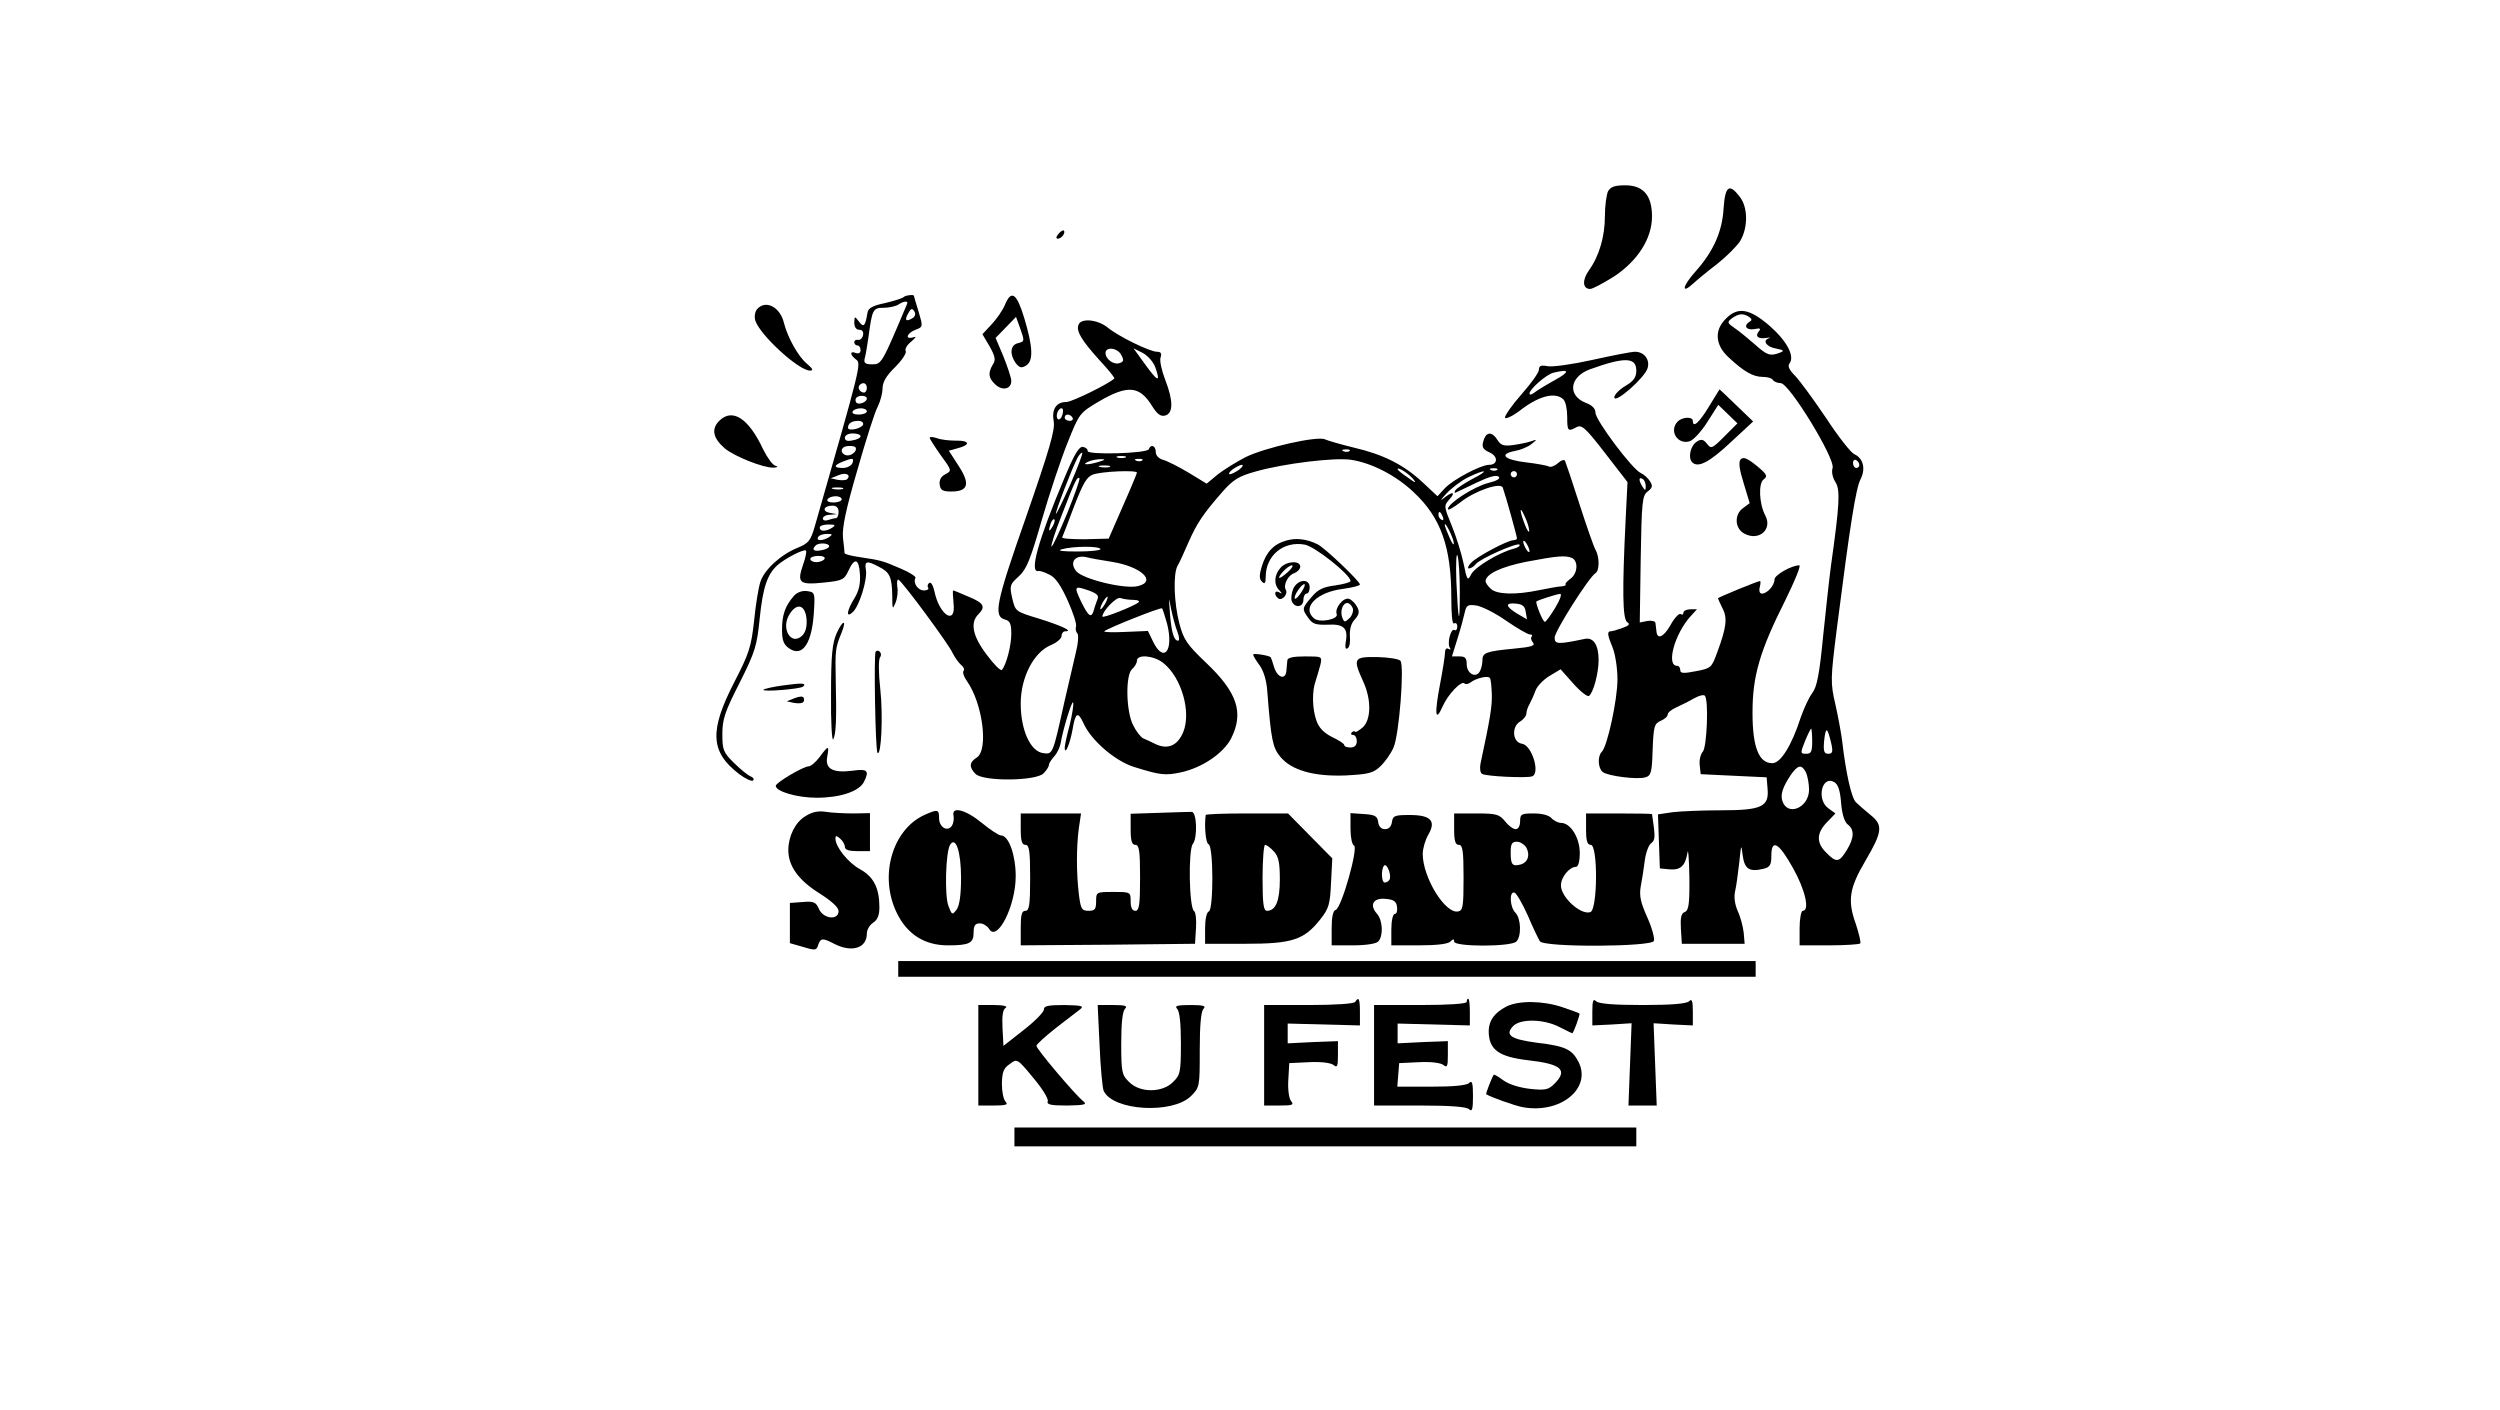 <?xml version="1.0" standalone="no"?>
<!DOCTYPE svg PUBLIC "-//W3C//DTD SVG 20010904//EN"
 "http://www.w3.org/TR/2001/REC-SVG-20010904/DTD/svg10.dtd">
<svg version="1.0" xmlns="http://www.w3.org/2000/svg"
 width="796pt" height="449pt" viewBox="0 0 796 449"
 preserveAspectRatio="xMidYMid meet">

<g transform="translate(0,449) scale(0.1,-0.1)"
fill="#000000" stroke="none">
<path d="M5120 3881 c-5 -11 -10 -46 -10 -79 0 -65 -18 -127 -51 -173 -22 -31
-20 -59 4 -59 8 0 41 18 75 39 76 50 122 121 122 192 0 67 -28 99 -85 99 -34
0 -47 -5 -55 -19z"/>
<path d="M5488 3828 c-4 -75 -32 -138 -90 -203 -42 -47 -46 -74 -6 -37 13 12
47 40 76 62 29 23 62 56 73 73 25 43 25 107 -2 141 -33 43 -46 34 -51 -36z"/>
<path d="M3370 3745 c-8 -9 -8 -15 -2 -15 12 0 26 19 19 26 -2 2 -10 -2 -17
-11z"/>
<path d="M2877 3544 c-4 -4 -30 -12 -59 -19 -39 -8 -54 -16 -56 -31 -7 -43
-12 -48 -27 -28 -14 18 -14 18 -15 -3 0 -14 6 -23 16 -23 10 0 14 -7 12 -17
-2 -10 -10 -17 -16 -15 -7 1 -12 -2 -12 -8 0 -5 5 -10 10 -10 6 0 10 -7 10
-15 0 -9 -6 -12 -15 -9 -20 8 -19 -6 1 -21 17 -12 14 -23 -132 -532 -13 -45
-20 -53 -54 -67 -53 -21 -107 -70 -119 -109 -6 -18 -15 -73 -20 -124 -9 -82
-16 -104 -62 -193 -81 -157 -78 -224 15 -295 20 -15 40 -24 44 -20 4 4 0 10
-8 13 -8 3 -32 22 -52 42 -35 34 -38 42 -38 93 0 47 8 71 55 163 50 100 55
117 64 206 10 97 24 140 57 169 24 21 84 52 90 46 3 -2 -1 -23 -9 -45 -20 -58
-12 -65 65 -57 60 6 66 9 79 37 20 44 34 40 37 -10 2 -30 -3 -53 -17 -76 -25
-40 -28 -65 -7 -46 21 16 49 106 43 136 -5 28 3 30 42 9 34 -17 41 -32 42 -93
0 -42 1 -44 10 -22 6 14 9 37 6 52 -2 15 0 25 4 22 15 -9 161 -207 172 -233 7
-14 19 -31 27 -38 8 -6 12 -15 8 -19 -4 -4 1 -19 11 -33 50 -71 69 -219 31
-243 -24 -15 -25 -31 -4 -52 24 -25 195 -23 217 2 10 10 17 22 17 27 0 5 8 17
17 27 9 10 18 29 20 41 7 43 37 141 40 130 2 -6 -3 -38 -11 -71 -9 -33 -16
-66 -16 -73 1 -26 17 14 25 58 9 55 17 59 35 20 24 -54 100 -120 161 -139 83
-26 99 -28 150 -17 67 15 134 60 159 108 41 82 20 146 -80 241 -61 58 -71 73
-85 125 -17 66 -20 156 -6 183 6 9 21 43 35 75 27 61 46 90 110 163 32 36 50
48 105 63 88 25 250 45 303 37 65 -10 142 -49 199 -103 87 -81 120 -175 120
-336 0 -55 3 -86 9 -82 6 3 10 -1 10 -10 0 -9 -4 -14 -9 -11 -11 7 -24 -41
-15 -56 4 -6 3 -8 -4 -4 -6 4 -11 -1 -11 -11 0 -10 -7 -56 -16 -102 -18 -94
-15 -123 8 -71 17 39 60 84 70 74 4 -4 12 -2 19 3 18 14 57 23 62 14 3 -4 5
-27 6 -52 1 -38 -5 -76 -36 -220 -3 -15 -1 -30 5 -33 12 -8 140 -14 159 -8 27
9 0 99 -32 104 -30 4 -34 53 -7 70 12 7 21 19 21 26 0 7 4 20 10 30 5 9 14 29
19 43 5 14 25 35 45 47 l35 21 40 -45 c22 -25 45 -43 50 -40 14 9 31 73 31
114 0 48 -16 73 -43 68 -86 -18 -97 -18 -97 4 0 20 109 192 130 205 13 8 13
50 1 73 -6 9 -29 76 -52 147 -23 72 -44 134 -46 138 -3 5 -13 1 -23 -8 -10 -9
-24 -14 -29 -10 -6 3 -39 9 -73 13 -68 8 -87 26 -35 36 18 3 42 13 53 22 19
15 19 16 -1 9 -11 -4 -36 -9 -57 -12 -30 -4 -39 -1 -50 16 -15 25 -33 27 -42
5 -10 -26 -7 -34 18 -45 27 -13 25 -39 -3 -39 -26 0 -115 -47 -141 -75 l-23
-25 -47 44 c-60 56 -125 89 -220 111 -41 10 -82 22 -91 26 -23 12 -192 -26
-254 -57 -27 -14 -66 -38 -87 -54 l-36 -30 -59 36 c-32 19 -68 37 -80 40 -14
4 -23 14 -23 25 0 20 -16 26 -22 9 -4 -14 -197 -19 -195 -6 1 5 -5 11 -14 13
-13 3 -28 -22 -62 -104 -82 -195 -111 -299 -80 -291 4 1 20 -4 35 -12 18 -8
36 -34 58 -83 17 -38 29 -75 26 -82 -2 -7 -1 -16 4 -21 5 -5 3 -33 -5 -64 -7
-30 -23 -100 -36 -155 -37 -168 -37 -167 -67 -163 -41 5 -72 73 -72 158 0 83
41 163 96 186 19 8 34 21 34 29 0 8 5 15 12 15 26 0 -10 17 -83 40 -76 23 -76
23 -86 65 -9 40 -8 44 21 70 25 23 37 54 73 179 24 83 61 194 82 246 38 95 38
95 102 133 90 52 128 49 168 -17 16 -25 27 -33 41 -29 26 7 26 47 0 114 -11
28 -18 60 -15 70 5 14 1 19 -11 19 -23 0 -123 49 -157 77 -32 26 -85 31 -93 9
-8 -20 9 -49 67 -113 28 -30 49 -56 47 -58 -17 -17 -135 -75 -153 -75 -32 0
-47 -23 -40 -62 5 -26 -14 -91 -88 -304 -97 -276 -105 -317 -66 -327 15 -4 19
-14 19 -45 0 -38 -16 -99 -30 -115 -4 -4 -25 17 -48 48 -45 59 -54 102 -27
129 24 24 18 36 -31 56 -25 11 -47 20 -49 20 -2 0 -1 -18 1 -40 9 -73 -45 -40
-61 38 -4 18 -11 30 -16 26 -5 -3 -7 -10 -4 -15 4 -5 -3 -9 -13 -9 -20 0 -36
25 -27 40 2 4 -19 18 -48 30 -58 25 -62 26 -129 36 -27 4 -48 9 -49 13 0 3 -2
25 -5 49 -3 32 9 89 46 216 27 95 56 186 65 202 8 16 15 42 15 57 0 20 12 41
40 68 22 22 37 45 34 51 -4 6 4 20 17 30 16 14 18 18 7 14 -28 -8 -21 13 7 24
24 9 24 10 10 57 -8 26 -15 49 -15 51 0 5 -27 2 -33 -4z m11 -22 c-80 -190
-81 -192 -111 -192 -22 0 -27 4 -24 18 3 9 8 40 12 67 12 90 14 95 49 95 17 0
38 5 46 10 18 12 33 13 28 2z m19 -44 c-22 -14 -28 -8 -16 13 9 17 13 19 20 8
5 -8 3 -16 -4 -21z m663 -118 c9 -16 8 -22 -5 -26 -18 -7 -45 12 -45 32 0 21
38 17 50 -6z m109 -41 c17 -48 7 -45 -33 11 l-37 51 30 -15 c16 -9 34 -29 40
-47z m-919 -64 c0 -8 -4 -15 -9 -15 -13 0 -22 16 -14 24 11 11 23 6 23 -9z m0
-34 c0 -12 -28 -22 -34 -12 -3 5 -3 11 1 15 9 9 33 7 33 -3z m0 -41 c0 -5 -12
-10 -26 -10 -14 0 -23 4 -19 10 3 6 15 10 26 10 10 0 19 -4 19 -10z m623 -10
c-3 -11 -9 -17 -14 -15 -10 7 -1 35 11 35 5 0 6 -9 3 -20z m32 -10 c3 -5 -1
-10 -9 -10 -9 0 -16 5 -16 10 0 6 4 10 9 10 6 0 13 -4 16 -10z m-667 -22 c-5
-13 -48 -22 -48 -10 0 14 12 22 33 22 10 0 17 -5 15 -12z m-8 -37 c0 -5 -11
-11 -25 -13 -17 -4 -25 -1 -25 8 0 8 11 14 25 14 14 0 25 -4 25 -9z m-16 -46
c-4 -8 -15 -15 -25 -15 -10 0 -19 7 -19 15 0 9 9 15 25 15 18 0 23 -4 19 -15z
m1573 -1 c-3 -3 -12 -4 -19 -1 -8 3 -5 6 6 6 11 1 17 -2 13 -5z m-889 -106
c-24 -54 -44 -95 -46 -94 -3 4 52 147 69 179 6 10 12 17 15 15 2 -2 -15 -47
-38 -100z m175 85 c-7 -2 -19 -2 -25 0 -7 3 -2 5 12 5 14 0 19 -2 13 -5z
m-869 -18 c-4 -8 -17 -15 -30 -15 -30 0 -31 8 -1 20 32 13 37 12 31 -5z m786
5 c-34 -11 -60 -11 -35 0 11 5 29 8 40 8 16 0 15 -2 -5 -8z m137 4 c-3 -3 -12
-4 -19 -1 -8 3 -5 6 6 6 11 1 17 -2 13 -5z m-104 -21 c-7 -2 -21 -2 -30 0 -10
3 -4 5 12 5 17 0 24 -2 18 -5z m413 -8 c-11 -8 -25 -15 -30 -15 -6 0 -2 7 8
15 11 8 25 15 30 15 6 0 2 -7 -8 -15z m555 -32 c10 -12 5 -11 -18 6 -18 12
-33 24 -33 27 0 9 37 -15 51 -33z m266 31 c-3 -3 -12 -4 -19 -1 -8 3 -5 6 6 6
11 1 17 -2 13 -5z m-2070 -30 c-3 -3 -16 -4 -29 -2 l-23 5 25 10 c23 10 41 1
27 -13z m923 21 c0 -2 -20 -51 -45 -107 l-45 -103 -76 -2 c-41 0 -74 2 -72 6
2 4 19 48 38 99 28 72 40 94 60 101 26 10 140 15 140 6z m1068 -20 c-26 -14
-50 -30 -54 -36 -4 -6 -3 -10 2 -7 5 2 35 17 67 32 38 18 62 25 69 18 6 -6 -6
-13 -34 -20 -46 -12 -128 -65 -128 -83 0 -5 17 4 39 21 46 37 130 66 136 47
11 -32 45 -155 45 -161 0 -3 -5 -6 -11 -6 -19 0 -118 -53 -135 -72 -10 -10
-12 -18 -7 -18 6 0 16 6 22 14 15 18 131 69 139 62 3 -4 -5 -10 -18 -13 -47
-12 -125 -59 -136 -82 -11 -22 -13 -19 -24 35 -7 33 -24 87 -38 121 -25 61
-25 63 -7 83 22 25 9 26 -19 3 -12 -10 -8 -3 8 14 16 18 48 42 70 53 58 28 71
24 14 -5z m142 15 c0 -5 -4 -10 -10 -10 -5 0 -10 5 -10 10 0 6 5 10 10 10 6 0
10 -4 10 -10z m-1432 -124 c-24 -58 -46 -106 -50 -106 -3 0 11 46 33 101 43
111 49 123 56 116 2 -3 -15 -52 -39 -111z m-715 77 c-7 -2 -21 -2 -30 0 -10 3
-4 5 12 5 17 0 24 -2 18 -5z m-3 -33 c0 -5 -12 -10 -26 -10 -14 0 -23 4 -19
10 3 6 15 10 26 10 10 0 19 -4 19 -10z m-10 -40 c0 -11 -4 -20 -9 -20 -5 0
-16 -3 -25 -6 -9 -3 -16 -1 -16 5 0 6 10 12 23 12 l22 2 -23 4 c-26 5 -20 23
9 23 12 0 19 -7 19 -20z m2199 -60 c0 -8 -7 1 -14 20 -18 46 -17 64 0 25 8
-16 14 -37 14 -45z m-275 44 c3 -8 2 -12 -4 -9 -6 3 -10 10 -10 16 0 14 7 11
14 -7z m-1243 -31 c-12 -20 -14 -14 -5 12 4 9 9 14 11 11 3 -2 0 -13 -6 -23z
m-701 -3 c-20 -13 -40 -13 -40 0 0 6 12 10 28 10 21 0 24 -2 12 -10z m1979
-50 c0 -8 -6 0 -14 19 -8 18 -15 36 -15 40 1 13 29 -45 29 -59z m-1989 20
c-20 -13 -43 -13 -35 0 3 6 16 10 28 10 18 0 19 -2 7 -10z m2230 -45 c0 -5 -5
-3 -10 5 -5 8 -10 20 -10 25 0 6 5 3 10 -5 5 -8 10 -19 10 -25z m-2230 16 c0
-5 -11 -11 -25 -13 -24 -5 -32 2 -18 15 9 10 43 8 43 -2z m864 -9 c2 -4 -30
-8 -72 -8 -48 0 -67 2 -52 7 35 10 118 11 124 1z m1144 -137 c0 -117 -5 -98
-11 35 -2 58 0 94 4 80 4 -14 7 -65 7 -115z m-2023 105 c-3 -5 -15 -10 -26
-10 -10 0 -19 5 -19 10 0 6 12 10 26 10 14 0 23 -4 19 -10z m916 -9 c92 -15
143 -62 83 -77 -42 -11 -176 22 -197 47 -23 28 -5 53 32 45 14 -4 51 -10 82
-15z m1463 13 c22 -9 20 -50 -4 -67 -11 -8 -18 -16 -15 -18 2 -3 -4 -5 -13 -6
-9 0 -41 -6 -71 -12 -76 -16 -137 -14 -155 5 -9 8 -16 19 -16 23 0 23 49 46
128 62 100 19 124 21 146 13z m-1535 -105 c24 -9 31 -16 25 -28 -3 -9 -9 -24
-11 -33 -8 -28 -17 -22 -41 27 -23 49 -22 51 27 34z m1483 -54 c-15 -25 -30
-45 -33 -45 -7 0 -31 61 -27 65 7 5 64 23 75 24 7 1 1 -17 -15 -44z m-1432 15
c-6 -11 -13 -20 -16 -20 -2 0 0 9 6 20 6 11 13 20 16 20 2 0 0 -9 -6 -20z m88
10 c15 0 22 -4 17 -8 -14 -12 -115 -52 -115 -45 0 17 44 63 57 59 8 -3 26 -6
41 -6z m141 -102 c6 -16 7 -28 2 -28 -13 0 -21 25 -26 88 -4 55 -4 55 4 12 5
-25 14 -57 20 -72z m1046 36 c35 -24 69 -44 76 -44 7 0 9 -3 6 -7 -4 -3 -2
-12 4 -19 8 -10 -5 -14 -58 -19 -93 -9 -103 -13 -103 -38 0 -12 -4 -28 -9 -36
-13 -21 -41 -5 -41 24 0 20 -5 25 -23 25 l-24 0 18 58 c10 31 20 69 23 83 5
22 10 25 37 21 18 -3 60 -24 94 -48z m63 27 l4 -23 -31 18 c-38 23 -40 36 -3
32 20 -2 28 -9 30 -27z m-1142 -37 c22 -87 -11 -127 -45 -56 l-16 33 -72 -3
c-39 -2 -69 -1 -67 2 9 9 179 77 184 73 2 -2 9 -24 16 -49z m-12 -125 c58 -46
90 -157 63 -221 -18 -42 -48 -55 -86 -38 -14 7 -33 16 -41 19 -8 4 -23 23 -32
42 -23 44 -25 161 -3 179 8 7 15 19 15 26 0 22 54 17 84 -7z"/>
<path d="M3200 3520 c-7 -17 -26 -45 -42 -62 l-30 -32 23 -39 c18 -32 20 -44
10 -58 -16 -27 -14 -43 9 -64 22 -20 50 -14 50 12 0 10 -12 45 -25 78 l-25 59
33 34 32 33 12 -33 c16 -45 16 -45 -7 -51 -23 -6 -26 -35 -6 -63 12 -15 18
-17 33 -8 24 15 22 59 -6 152 -24 79 -41 90 -61 42z"/>
<path d="M2410 3505 c-6 -8 -9 -23 -5 -36 15 -46 138 -159 174 -159 12 0 9 6
-11 23 -27 23 -60 82 -72 129 -12 51 -59 75 -86 43z"/>
<path d="M5495 3475 c-37 -36 -34 -83 8 -122 49 -46 79 -63 109 -63 15 0 30
-4 33 -10 3 -5 15 -10 25 -10 27 0 174 -241 165 -270 -4 -12 0 -31 9 -45 16
-24 13 -73 -14 -265 -5 -36 -16 -137 -25 -224 -12 -124 -20 -164 -35 -183 -10
-13 -26 -48 -36 -76 -29 -90 -64 -147 -91 -147 -43 0 -63 51 -63 161 0 117 23
196 105 359 30 61 50 110 44 110 -25 0 -79 -31 -79 -45 0 -19 -23 -45 -40 -45
-7 0 -10 8 -7 20 3 11 3 20 1 20 -7 0 -134 -52 -134 -55 0 -1 6 -15 14 -31 17
-31 13 -62 -16 -140 -18 -50 -20 -52 -68 -61 -40 -8 -50 -7 -50 3 0 8 -4 14
-10 14 -36 0 -8 102 43 158 l20 22 -21 0 c-12 0 -22 -5 -22 -11 0 -5 -4 -8 -9
-4 -5 3 -20 -13 -32 -35 -22 -39 -43 -48 -45 -19 -1 8 -2 19 -3 25 0 6 -12 9
-25 7 l-25 -5 3 201 c3 184 5 203 22 216 15 11 17 18 8 32 -6 10 -19 22 -30
27 -27 12 -144 168 -144 192 0 13 -11 24 -30 31 -60 23 -53 83 12 107 111 40
148 39 148 -4 0 -21 -8 -33 -35 -49 -19 -11 -35 -28 -35 -36 0 -23 98 63 106
93 8 27 -11 52 -40 52 -12 0 -73 -12 -136 -26 -63 -14 -127 -23 -142 -20 -21
4 -28 2 -28 -11 0 -9 -25 -44 -56 -79 -31 -35 -54 -69 -52 -74 2 -6 28 7 57
30 56 41 105 52 129 28 7 -7 12 -31 12 -55 0 -46 2 -48 30 -33 16 9 29 -3 90
-82 l72 -93 -6 -120 c-11 -223 -10 -316 5 -326 10 -6 6 -11 -14 -18 -16 -6
-33 -11 -38 -11 -13 0 -11 -12 6 -53 8 -20 15 -65 15 -100 0 -65 -32 -213 -50
-231 -14 -14 -12 -52 3 -64 16 -13 111 -25 136 -17 18 5 21 16 23 88 3 74 5
83 26 92 12 5 22 14 22 20 0 6 12 16 28 23 15 7 40 19 55 28 16 9 31 13 35 9
13 -12 7 -162 -6 -178 -8 -9 -12 -28 -10 -44 l3 -28 105 -5 105 -5 3 -37 c5
-57 -20 -68 -149 -68 -58 0 -127 -3 -153 -6 l-47 -7 3 -86 3 -86 31 -3 c35 -3
50 11 57 53 2 17 5 -18 6 -76 1 -88 -2 -108 -15 -113 -11 -4 -14 -18 -12 -53
l3 -48 100 0 100 0 -3 35 c-2 19 -10 50 -19 69 -9 21 -13 44 -8 65 4 17 9 58
13 91 6 58 6 59 11 20 6 -43 22 -52 67 -41 20 5 24 13 24 41 0 56 24 42 69
-39 39 -69 54 -136 31 -136 -5 0 -10 -25 -10 -55 l0 -55 93 0 c52 0 96 3 100
6 3 3 -4 31 -14 62 -27 75 -21 114 31 202 54 92 56 113 16 145 -17 14 -38 32
-46 40 -15 13 -33 95 -45 200 -3 22 -12 72 -21 112 -16 69 -16 79 5 245 42
329 60 443 75 472 17 33 9 67 -20 80 -11 5 -51 56 -89 114 -39 58 -83 118 -98
134 -20 20 -26 32 -19 41 17 23 -8 71 -64 120 -64 55 -101 61 -139 22z m74 6
c9 -6 10 -11 2 -15 -21 -13 -11 -28 14 -24 19 4 23 2 15 -7 -13 -16 -2 -25 24
-21 12 2 15 1 8 -1 -22 -8 -7 -28 24 -33 24 -5 26 -7 11 -13 -31 -12 -41 -8
-79 26 -20 17 -48 41 -63 51 -26 18 -27 20 -10 33 22 15 35 16 54 4z m-618
-201 c-29 -16 -60 -35 -67 -41 -8 -6 -14 -7 -14 -2 0 14 53 60 75 66 53 13 55
4 6 -23z m969 -271 c0 -5 -4 -9 -10 -9 -5 0 -10 7 -10 16 0 8 5 12 10 9 6 -3
10 -10 10 -16z m-680 -67 c0 -15 -2 -15 -10 -2 -13 20 -13 33 0 25 6 -3 10
-14 10 -23z m530 -812 c0 -33 -3 -40 -19 -40 -19 0 -19 2 -4 40 9 22 18 40 20
40 1 0 3 -18 3 -40z m60 -4 c7 -30 5 -36 -9 -36 -13 0 -16 8 -13 41 5 46 10
45 22 -5z m-80 -95 c5 -11 10 -36 10 -55 0 -58 -69 -87 -85 -36 -7 21 2 45 27
83 23 32 34 34 48 8z m112 -97 c3 -37 11 -61 21 -69 22 -16 21 -43 -3 -82 -24
-39 -33 -41 -65 -8 -32 31 -32 62 2 97 l27 28 -22 16 c-39 27 -22 106 18 84
12 -7 19 -26 22 -66z"/>
<path d="M5441 3195 c-31 -51 -51 -69 -51 -45 0 14 -33 13 -48 -2 -29 -29 -1
-75 38 -63 12 4 37 31 56 61 l35 55 31 -30 30 -29 -42 -42 c-39 -39 -42 -40
-55 -23 -11 14 -18 16 -32 7 -21 -13 -29 -52 -15 -66 19 -19 56 1 125 66 l69
64 -53 51 c-29 28 -53 51 -54 51 0 0 -16 -25 -34 -55z"/>
<path d="M2290 3150 c-26 -26 -20 -55 18 -88 32 -26 123 -62 155 -61 14 1 16
3 6 6 -9 2 -26 26 -39 52 -46 99 -98 133 -140 91z"/>
<path d="M2960 3096 c0 -3 16 -28 35 -55 36 -49 36 -50 15 -61 -14 -7 -20 -19
-18 -33 2 -18 10 -22 37 -22 54 0 61 24 23 82 l-31 48 29 8 c42 11 37 25 -7
24 -21 0 -48 3 -60 8 -13 4 -23 5 -23 1z"/>
<path d="M5542 3027 c-7 -8 -4 -32 10 -76 l19 -63 -20 -15 c-30 -20 -28 -66 3
-82 46 -25 90 13 67 57 -20 37 -23 104 -5 116 13 10 10 16 -24 44 -30 24 -42
28 -50 19z"/>
<path d="M4096 2769 c-40 -11 -64 -36 -78 -81 -9 -29 -9 -41 0 -50 9 -9 12 -5
12 15 0 69 57 115 124 103 33 -6 146 -96 146 -116 0 -4 -22 -10 -49 -14 -39
-5 -55 -13 -75 -37 -31 -36 -31 -38 -10 -67 13 -19 24 -22 61 -21 51 3 66 -11
58 -54 -3 -18 -1 -26 6 -21 6 3 9 21 7 39 -1 22 4 41 16 53 14 16 15 25 7 40
-6 11 -17 22 -25 25 -18 7 -47 -29 -40 -48 7 -17 -55 -29 -72 -14 -41 34 9 84
92 94 29 4 54 10 54 14 0 10 -113 118 -135 128 -34 17 -69 21 -99 12z m211
-215 c3 -8 -1 -23 -10 -32 -15 -14 -17 -14 -23 1 -8 21 1 47 16 47 6 0 13 -7
17 -16z"/>
<path d="M4077 2682 c-20 -22 -22 -53 -4 -71 10 -11 10 -13 0 -7 -16 9 -17
-10 -2 -20 12 -7 31 15 23 28 -9 15 7 47 27 53 10 4 19 13 19 21 0 20 -44 18
-63 -4z m25 -12 c-12 -11 -24 -20 -28 -20 -4 0 1 9 11 20 10 11 23 20 28 20 6
0 1 -9 -11 -20z"/>
<path d="M4118 2616 c-6 -14 -8 -32 -5 -40 9 -23 37 -20 37 4 0 11 5 20 10 20
6 0 10 9 10 20 0 29 -38 26 -52 -4z m26 -11 c-9 -14 -19 -24 -21 -21 -6 6 20
46 30 46 4 0 0 -11 -9 -25z"/>
<path d="M2528 2593 c-28 -32 -38 -61 -38 -107 0 -35 5 -48 22 -60 44 -31 75
17 80 124 3 52 2 55 -23 58 -15 2 -31 -4 -41 -15z m40 -74 c2 -23 -3 -42 -13
-52 -36 -36 -71 23 -40 69 23 36 49 28 53 -17z"/>
<path d="M2664 2474 c-14 -32 -18 -69 -18 -196 -1 -86 3 -150 7 -142 9 16 11
65 8 189 -2 95 -1 103 18 149 18 44 5 44 -15 0z"/>
<path d="M2788 2415 c-6 -6 -1 -316 6 -322 12 -12 18 119 9 201 -6 53 -6 96
-1 103 9 11 -4 28 -14 18z"/>
<path d="M3990 2406 c0 -4 9 -19 21 -35 12 -17 22 -48 24 -82 12 -153 17 -179
41 -208 36 -44 108 -64 209 -60 72 4 87 7 110 29 15 14 34 41 42 60 18 40 35
260 22 276 -5 6 -38 11 -74 12 -75 1 -78 -4 -45 -77 27 -58 26 -122 -1 -147
-12 -10 -23 -17 -24 -14 -2 3 -7 2 -11 -2 -4 -5 -2 -8 4 -8 7 0 12 -9 12 -20
0 -13 -7 -20 -20 -20 -11 0 -20 3 -20 8 0 4 -17 15 -38 25 -26 13 -42 29 -50
51 -14 38 -15 95 -3 128 4 13 11 35 15 51 6 27 6 27 -49 27 -37 0 -55 -4 -56
-12 -1 -7 -2 -22 -3 -33 -2 -31 -28 -24 -39 10 -5 17 -10 31 -11 32 -4 6 -56
14 -56 9z"/>
<path d="M2496 2308 c-32 -4 -62 -11 -65 -14 -7 -8 118 2 126 10 12 11 -2 12
-61 4z"/>
<path d="M2530 2267 l-25 -10 23 -5 c26 -4 36 1 31 16 -3 6 -14 5 -29 -1z"/>
<path d="M2610 2080 c-12 -16 -28 -30 -35 -30 -17 0 -105 -52 -105 -62 0 -18
68 -38 130 -38 75 0 134 20 150 49 19 37 13 44 -36 37 -62 -8 -88 6 -80 45 7
37 3 36 -24 -1z"/>
<path d="M2564 1891 c-32 -19 -54 -64 -54 -108 0 -50 32 -95 97 -136 41 -26
63 -46 63 -58 0 -30 -48 -25 -62 6 -10 23 -17 26 -52 23 l-41 -3 0 -64 0 -64
42 -12 c39 -12 43 -11 48 6 8 23 14 23 51 4 56 -29 104 -14 104 32 0 13 9 28
20 35 14 9 20 24 20 49 0 61 -18 97 -61 121 -39 21 -79 72 -79 98 0 10 3 10
15 0 8 -7 15 -19 15 -26 0 -10 13 -14 40 -14 l40 0 0 61 0 60 -52 -1 c-29 0
-69 2 -88 5 -25 4 -44 0 -66 -14z"/>
<path d="M2945 1896 c-105 -47 -147 -197 -89 -314 33 -67 88 -102 162 -102 69
0 82 7 82 41 0 22 5 29 20 29 10 0 23 -8 29 -17 25 -45 85 71 85 167 0 67 -22
130 -47 130 -7 0 -34 18 -61 40 -51 42 -97 54 -90 23 2 -10 0 -24 -5 -32 -14
-21 -41 -5 -41 24 0 28 -4 29 -45 11z m115 -201 c0 -55 -5 -88 -14 -101 -14
-18 -15 -18 -26 11 -13 32 -9 172 5 195 18 29 35 -22 35 -105z"/>
<path d="M3693 1902 l-93 -3 0 -49 c0 -38 4 -50 15 -50 12 0 15 -18 15 -105 0
-87 -3 -105 -15 -105 -10 0 -15 10 -15 30 0 30 -1 30 -55 30 -54 0 -55 0 -55
-30 0 -25 -4 -30 -24 -30 -22 0 -25 6 -31 53 -8 67 -8 150 0 210 l7 47 -96 0
-96 0 0 -50 c0 -38 4 -50 15 -50 12 0 15 -18 15 -105 0 -87 -3 -105 -15 -105
-12 0 -15 -13 -15 -55 l0 -55 278 2 277 3 3 49 c2 27 -1 52 -6 55 -16 10 -19
195 -4 214 15 18 13 100 -3 102 -5 0 -52 -1 -102 -3z"/>
<path d="M3839 1895 c-5 -34 0 -90 9 -93 16 -5 16 -209 1 -214 -7 -2 -12 -25
-12 -53 l0 -50 129 0 c148 0 186 12 238 78 27 34 31 48 34 116 l4 78 -71 72
-70 71 -131 0 c-71 0 -130 -2 -131 -5z m217 -116 c15 -16 19 -36 19 -89 0 -68
-13 -100 -41 -100 -11 0 -14 22 -14 105 0 58 4 105 8 105 5 0 17 -9 28 -21z"/>
<path d="M4300 1851 c0 -27 5 -51 11 -53 15 -5 -39 -198 -58 -205 -9 -3 -13
-23 -13 -59 l0 -54 68 0 c40 0 73 5 80 12 17 17 15 68 -4 89 -25 28 -11 51 28
47 25 -2 34 -8 36 -25 2 -13 -1 -23 -7 -23 -6 0 -11 -21 -11 -50 l0 -50 88 0
c55 0 92 4 100 12 9 9 12 9 12 0 0 -17 181 -17 198 0 17 17 15 74 -3 92 -18
18 -20 69 -3 64 7 -3 26 -36 43 -74 16 -38 34 -75 38 -81 13 -20 356 -18 363
1 3 8 -6 42 -21 75 -21 47 -26 68 -21 98 4 21 10 58 13 83 3 24 12 49 20 55
14 10 14 20 3 93 0 1 -47 2 -105 2 l-105 0 0 -50 c0 -38 4 -50 15 -50 23 0 22
-205 -1 -214 -30 -11 -94 47 -94 85 0 26 27 59 48 59 7 0 12 17 12 44 0 48
-29 96 -60 96 -9 0 -23 7 -30 15 -8 9 -30 15 -56 15 -40 0 -44 -2 -44 -25 0
-15 -6 -25 -14 -25 -8 0 -23 11 -34 25 -18 22 -27 25 -91 25 l-71 0 0 -50 c0
-38 4 -50 15 -50 12 0 15 -18 15 -104 0 -92 -2 -105 -17 -108 -41 -9 -113 108
-113 183 0 17 8 44 17 60 27 45 9 64 -58 64 -48 0 -54 -2 -57 -22 -2 -15 -10
-23 -22 -23 -12 0 -20 8 -22 23 -2 18 -10 23 -45 25 l-43 3 0 -50z m560 -60
c13 -25 4 -48 -20 -54 -25 -6 -30 0 -30 40 0 26 4 33 20 33 10 0 24 -9 30 -19z
m-436 -102 c-3 -5 -9 -9 -15 -9 -11 0 -12 43 -2 54 9 9 25 -33 17 -45z"/>
<path d="M2860 1405 l0 -25 1365 0 1365 0 0 25 0 25 -1365 0 -1365 0 0 -25z"/>
<path d="M4315 1300 c-4 -6 -64 -10 -148 -10 l-142 0 0 -160 0 -160 49 0 c41
0 47 2 37 14 -7 8 -11 37 -9 68 l3 53 63 3 c38 2 69 -2 78 -9 12 -10 14 -4 14
32 l0 44 -80 -3 -80 -4 0 32 0 31 115 -3 115 -3 0 43 c0 42 -4 50 -15 32z"/>
<path d="M4670 1300 c0 -6 -56 -10 -147 -10 l-148 0 0 -160 0 -160 146 0 c99
0 149 -4 157 -12 9 -9 12 0 12 42 0 42 -3 51 -12 42 -8 -8 -49 -12 -121 -12
l-108 0 3 38 3 37 63 3 c38 2 69 -2 78 -9 12 -10 14 -4 14 32 l0 44 -80 -3
-80 -4 0 32 0 31 115 -3 115 -3 0 43 c0 23 -2 42 -5 42 -3 0 -5 -4 -5 -10z"/>
<path d="M5070 1270 l0 -45 62 3 63 4 -5 -131 -5 -131 45 0 45 0 -5 131 -5
131 63 -4 62 -3 0 44 c0 35 -3 42 -12 33 -8 -8 -56 -12 -148 -12 -92 0 -140 4
-148 12 -9 9 -12 2 -12 -32z"/>
<path d="M4796 1285 c-38 -20 -55 -44 -56 -77 0 -60 31 -83 127 -94 105 -12
126 -31 82 -75 -19 -19 -29 -21 -77 -16 -34 4 -67 14 -85 27 -16 12 -30 20
-31 18 -7 -11 -26 -61 -24 -62 16 -10 90 -36 115 -41 120 -23 222 59 179 144
-21 40 -41 50 -133 61 -82 11 -102 24 -76 52 22 25 98 24 148 -2 22 -11 40
-20 41 -20 4 0 26 61 23 63 -2 2 -26 10 -54 20 -62 21 -140 22 -179 2z"/>
<path d="M3115 1130 l0 -160 50 0 c38 0 46 3 37 12 -7 7 -12 32 -12 58 1 36 5
49 25 62 23 18 24 18 75 -44 28 -33 49 -67 46 -74 -4 -11 9 -14 62 -14 54 1
64 3 52 13 -26 20 -150 167 -150 177 0 5 28 30 62 57 34 26 69 53 78 60 12 10
3 12 -51 13 -52 0 -66 -3 -65 -14 0 -8 -28 -37 -64 -65 l-65 -51 -3 57 c-2 38
1 59 10 64 8 5 -7 9 -37 9 l-50 0 0 -160z"/>
<path d="M3501 1163 c3 -71 9 -136 13 -146 29 -64 219 -75 278 -17 28 28 28
30 28 147 0 79 4 123 12 131 9 9 0 12 -42 12 -42 0 -51 -3 -42 -12 8 -8 12
-47 12 -110 0 -92 -2 -101 -25 -123 -34 -35 -106 -35 -140 0 -23 22 -25 31
-25 123 0 63 4 102 12 110 9 9 1 12 -37 12 l-50 0 6 -127z"/>
<path d="M3230 870 l0 -30 990 0 990 0 0 30 0 30 -990 0 -990 0 0 -30z"/>
</g>
</svg>
